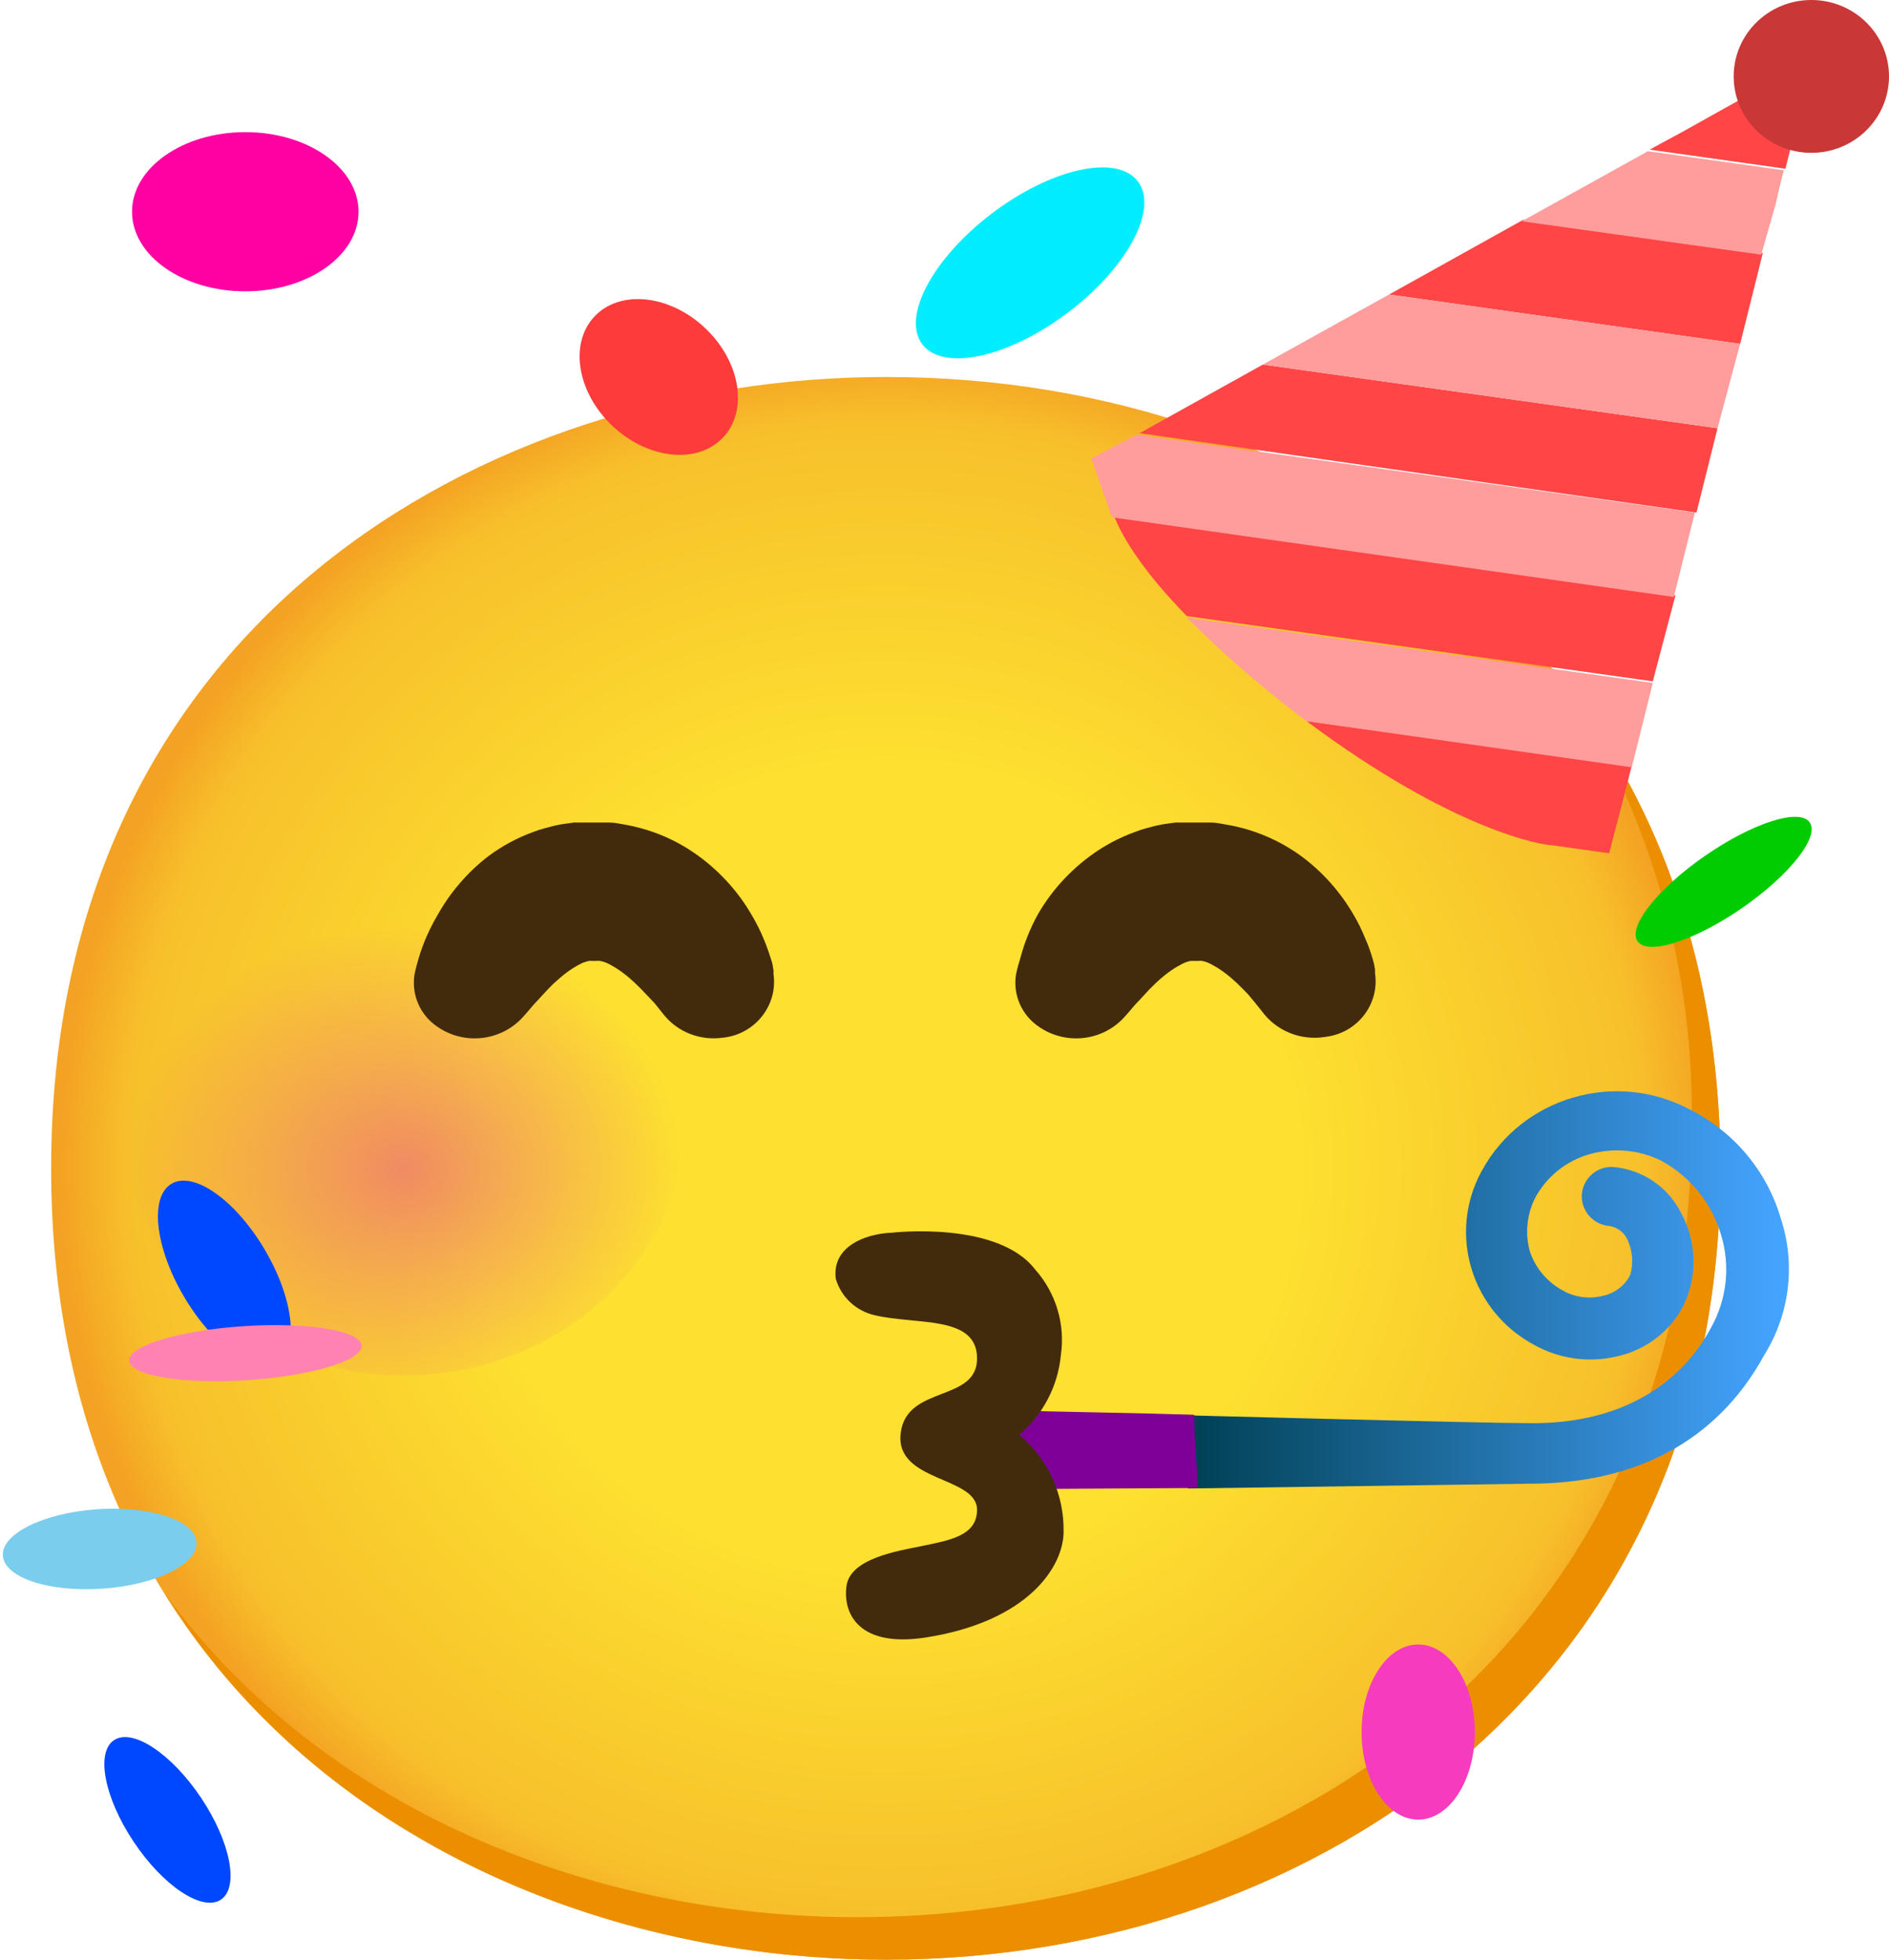 <svg width="81" height="84" viewBox="0 0 81 84" fill="none" xmlns="http://www.w3.org/2000/svg">
<path d="M37.989 84C20.778 84 2.193 73.382 2.193 50.079C2.193 26.776 20.778 16.159 37.989 16.159C47.549 16.159 56.373 19.25 62.915 24.893C70.004 31.089 73.771 39.823 73.771 50.079C73.771 60.335 70.004 69.015 62.915 75.204C56.373 80.847 47.486 84 37.989 84Z" fill="url(#paint0_radial_257_33)"/>
<path d="M67.535 29.915C70.92 35.442 72.655 41.802 72.537 48.257C72.537 58.493 68.77 67.193 61.68 73.382C55.138 79.025 46.258 82.178 36.755 82.178C25.613 82.178 13.91 77.722 7.036 68.258C13.675 78.978 26.155 84 37.989 84C47.486 84 56.373 80.847 62.915 75.204C70.005 69.008 73.772 60.335 73.772 50.079C73.772 42.348 71.628 35.477 67.535 29.915V29.915Z" fill="#EB8F00"/>
<path opacity="0.8" d="M17.317 58.957C24.021 58.957 29.457 53.916 29.457 47.698C29.457 41.48 24.021 36.439 17.317 36.439C10.612 36.439 5.176 41.48 5.176 47.698C5.176 53.916 10.612 58.957 17.317 58.957Z" fill="url(#paint1_radial_257_33)"/>
<path opacity="0.8" d="M59.217 58.957C65.922 58.957 71.357 53.916 71.357 47.698C71.357 41.48 65.922 36.439 59.217 36.439C52.512 36.439 47.077 41.48 47.077 47.698C47.077 53.916 52.512 58.957 59.217 58.957Z" fill="url(#paint2_radial_257_33)"/>
<path d="M10.518 12.487C13.2 12.487 15.374 10.96 15.374 9.076C15.374 7.191 13.2 5.664 10.518 5.664C7.836 5.664 5.662 7.191 5.662 9.076C5.662 10.96 7.836 12.487 10.518 12.487Z" fill="#FF00A2"/>
<path d="M30.946 18.813C32.084 17.694 31.799 15.598 30.308 14.133C28.819 12.667 26.688 12.386 25.55 13.506C24.413 14.625 24.698 16.72 26.188 18.186C27.678 19.651 29.808 19.932 30.946 18.813Z" fill="#FD3B3B"/>
<path d="M45.827 13.372C48.372 11.434 49.693 8.921 48.779 7.759C47.864 6.596 45.059 7.225 42.514 9.163C39.969 11.1 38.648 13.613 39.562 14.776C40.477 15.938 43.282 15.309 45.827 13.372Z" fill="#00EEFF"/>
<path d="M11.876 58.415C12.839 57.869 12.609 55.706 11.364 53.585C10.119 51.463 8.329 50.187 7.367 50.733C6.405 51.279 6.634 53.442 7.88 55.563C9.125 57.685 10.914 58.962 11.876 58.415Z" fill="#0048FF"/>
<path d="M60.813 77.995C62.154 77.995 63.241 76.315 63.241 74.242C63.241 72.169 62.154 70.489 60.813 70.489C59.472 70.489 58.385 72.169 58.385 74.242C58.385 76.315 59.472 77.995 60.813 77.995Z" fill="#F63BBE"/>
<path d="M74.708 38.916C76.744 37.506 78.038 35.863 77.597 35.247C77.155 34.63 75.147 35.274 73.111 36.684C71.074 38.094 69.781 39.736 70.222 40.353C70.663 40.969 72.672 40.326 74.708 38.916Z" fill="#00CC00"/>
<path d="M9.464 81.432C10.265 80.915 9.892 78.963 8.63 77.073C7.369 75.182 5.698 74.068 4.897 74.585C4.096 75.102 4.469 77.054 5.73 78.944C6.992 80.835 8.663 81.948 9.464 81.432Z" fill="#0048FF"/>
<path d="M4.397 68.097C6.691 67.937 8.494 67.046 8.427 66.106C8.359 65.166 6.445 64.534 4.152 64.694C1.859 64.854 0.055 65.746 0.123 66.685C0.191 67.625 2.104 68.257 4.397 68.097Z" fill="#7ACDED"/>
<path d="M10.601 59.16C13.353 58.98 15.549 58.316 15.506 57.677C15.463 57.037 13.196 56.665 10.444 56.845C7.691 57.026 5.495 57.69 5.538 58.329C5.582 58.968 7.848 59.34 10.601 59.16Z" fill="#FF82B2"/>
<path d="M76.352 52.202C75.762 50.195 74.354 48.517 72.467 47.561C69.276 45.855 65.28 47.022 63.553 50.161C63.539 50.182 63.532 50.202 63.518 50.223C62.075 52.898 63.095 56.221 65.808 57.66C66.883 58.254 68.145 58.425 69.346 58.138C70.58 57.865 71.621 57.067 72.19 55.955C72.807 54.672 72.752 53.17 72.051 51.929C71.482 50.837 70.379 50.114 69.137 50.018C68.423 50.004 67.84 50.564 67.826 51.267C67.819 51.901 68.291 52.447 68.929 52.543C69.283 52.563 69.602 52.775 69.762 53.089C70.004 53.573 70.053 54.139 69.9 54.658C69.665 55.115 69.234 55.443 68.721 55.545C68.159 55.688 67.563 55.613 67.056 55.34C66.362 54.979 65.842 54.365 65.599 53.635C65.391 52.884 65.468 52.086 65.808 51.383C66.293 50.455 67.146 49.759 68.166 49.472C69.186 49.185 70.268 49.281 71.219 49.745C72.46 50.414 73.383 51.547 73.785 52.884C74.209 54.228 74.056 55.682 73.369 56.91C72.051 59.366 69.484 61.004 65.738 61.004C63.588 61.004 50.788 60.663 50.788 60.663L50.941 63.802L65.599 63.597C69.97 63.597 73.577 61.891 75.658 58.07C76.754 56.309 77.004 54.16 76.352 52.202V52.202Z" fill="url(#paint3_linear_257_33)"/>
<path d="M42.429 62.3C42.852 62.744 43.178 63.263 43.4 63.829L51.343 63.781C51.343 62.758 51.205 61.734 51.205 60.642C49.124 60.574 44.836 60.506 43.505 60.458C43.31 61.161 42.929 61.802 42.388 62.3H42.429Z" fill="#7F0099"/>
<path d="M66.571 36.234L68.999 36.575L69.623 34.187L69.97 32.822L56.026 30.911C62.339 35.62 66.154 36.234 66.571 36.234Z" fill="#FF4545"/>
<path d="M77.74 2.525L72.12 5.664L70.733 6.414L76.56 7.233C76.976 5.527 77.74 2.525 77.74 2.525V2.525Z" fill="#FF4545"/>
<path d="M65.322 9.417L59.564 12.624L74.618 14.739L75.589 10.85L65.322 9.417Z" fill="#FF4545"/>
<path d="M48.881 18.56H48.811L72.745 21.972L73.647 18.356L54.153 15.626L48.881 18.56Z" fill="#FF4545"/>
<path d="M50.893 26.408L70.872 29.205L71.843 25.521L47.771 22.109C48.048 22.859 48.881 24.361 50.893 26.408Z" fill="#FF4545"/>
<path d="M54.153 15.626L73.647 18.356L74.618 14.739L59.564 12.624L54.153 15.626Z" fill="#FF9C9C"/>
<path d="M76.144 8.734C76.144 8.734 76.352 7.779 76.491 7.301L70.664 6.482L65.253 9.485L75.52 10.918L76.144 8.734Z" fill="#FF9C9C"/>
<path d="M46.8 19.652L47.563 21.836C47.59 21.959 47.639 22.075 47.702 22.177L71.773 25.589L72.675 21.972L48.742 18.629L46.8 19.652Z" fill="#FF9C9C"/>
<path d="M55.749 30.707C55.818 30.775 55.957 30.843 56.026 30.912L69.97 32.89L70.872 29.274L50.893 26.476C52.412 27.991 54.035 29.404 55.749 30.707V30.707Z" fill="#FF9C9C"/>
<path d="M77.67 6.551C79.509 6.551 81 5.084 81 3.275C81 1.466 79.509 0 77.67 0C75.831 0 74.34 1.466 74.34 3.275C74.34 5.084 75.831 6.551 77.67 6.551Z" fill="#C93737"/>
<path d="M43.706 61.502C44.725 60.636 45.364 59.414 45.489 58.09C45.683 56.76 45.28 55.415 44.379 54.406C42.762 52.317 38.267 52.836 38.267 52.836C37.06 52.884 35.665 53.45 35.839 54.815C36.068 55.6 36.713 56.2 37.518 56.378C39.294 56.794 41.826 56.378 41.895 58.152C41.978 60.144 38.87 59.325 38.621 61.434C38.371 63.542 41.895 63.263 41.895 64.716C41.895 65.828 40.736 66.019 39.516 66.272C38.468 66.484 36.456 66.804 36.297 67.985C36.137 69.165 36.824 70.619 39.654 70.196C44.108 69.513 45.606 67.132 45.606 65.658C45.634 64.061 44.941 62.539 43.706 61.502Z" fill="#422B0D"/>
<path d="M28.458 43.488L28.354 43.358L28.076 43.01L27.722 42.635C27.584 42.484 27.417 42.321 27.251 42.157C27.077 41.993 26.897 41.836 26.703 41.693C26.529 41.563 26.349 41.447 26.155 41.345C26.023 41.27 25.877 41.215 25.724 41.188C25.676 41.181 25.634 41.181 25.586 41.188C25.586 41.188 25.586 41.188 25.53 41.188H25.655H25.294C25.204 41.188 25.294 41.188 25.294 41.188H25.343C25.315 41.181 25.294 41.181 25.267 41.188C25.114 41.215 24.968 41.27 24.837 41.345C24.642 41.447 24.462 41.563 24.288 41.693C24.108 41.829 23.921 41.993 23.74 42.157C23.401 42.484 23.102 42.839 22.894 43.051L22.561 43.44L22.409 43.61C21.465 44.641 19.883 44.805 18.739 43.999C18.01 43.501 17.636 42.635 17.774 41.768C17.774 41.768 17.823 41.509 17.948 41.086C18.142 40.431 18.42 39.803 18.767 39.216C19.308 38.247 20.043 37.394 20.924 36.712C21.527 36.261 22.193 35.9 22.908 35.647C23.102 35.572 23.31 35.511 23.512 35.463C23.74 35.395 23.969 35.347 24.205 35.313L24.608 35.258H24.941H25.301H25.815H26.148C26.363 35.258 26.585 35.313 26.8 35.347C27.223 35.422 27.632 35.531 28.035 35.674C28.749 35.927 29.415 36.289 30.019 36.739C30.913 37.408 31.67 38.247 32.225 39.209C32.426 39.544 32.606 39.898 32.752 40.26C32.884 40.56 32.981 40.881 33.064 41.12C33.147 41.359 33.14 41.475 33.168 41.591V41.748C33.355 43.065 32.419 44.286 31.08 44.47C31.052 44.477 31.024 44.477 31.004 44.477C30.039 44.62 29.061 44.245 28.458 43.488V43.488Z" fill="#422B0D"/>
<path d="M54.222 43.488L54.118 43.358L53.841 43.01L53.529 42.635C53.39 42.484 53.223 42.321 53.057 42.157C52.883 41.993 52.703 41.836 52.509 41.693C52.336 41.563 52.155 41.447 51.961 41.345C51.829 41.27 51.683 41.215 51.538 41.188C51.489 41.181 51.447 41.181 51.399 41.188C51.399 41.188 51.357 41.188 51.343 41.188H51.447H51.087C50.99 41.188 51.087 41.188 51.087 41.188H51.135H51.059C50.913 41.215 50.768 41.27 50.636 41.345C50.442 41.447 50.261 41.563 50.088 41.693C49.894 41.836 49.713 41.993 49.54 42.157C49.193 42.484 48.902 42.839 48.687 43.051L48.353 43.44L48.201 43.61C47.257 44.641 45.676 44.805 44.531 43.999C43.803 43.501 43.428 42.635 43.567 41.768C43.567 41.768 43.615 41.509 43.747 41.086C43.921 40.424 44.177 39.782 44.51 39.182C45.065 38.22 45.821 37.38 46.716 36.712C47.32 36.261 47.993 35.9 48.707 35.647C48.902 35.572 49.103 35.511 49.304 35.463C49.533 35.395 49.762 35.347 49.998 35.313L50.4 35.258H50.733H51.094H51.607H51.94C52.162 35.258 52.377 35.313 52.592 35.347C53.764 35.545 54.868 36.016 55.818 36.712C56.713 37.38 57.462 38.22 58.024 39.182C58.225 39.516 58.399 39.871 58.544 40.233C58.669 40.512 58.773 40.799 58.856 41.093C58.905 41.249 58.94 41.406 58.961 41.563V41.72C59.155 43.03 58.225 44.252 56.893 44.436C56.865 44.443 56.838 44.443 56.803 44.45C55.832 44.6 54.847 44.238 54.222 43.488V43.488Z" fill="#422B0D"/>
<defs>
<radialGradient id="paint0_radial_257_33" cx="0" cy="0" r="1" gradientUnits="userSpaceOnUse" gradientTransform="translate(37.982 50.079) scale(35.143 34.568)">
<stop offset="0.5" stop-color="#FDE030"/>
<stop offset="0.92" stop-color="#F7C02B"/>
<stop offset="1" stop-color="#F4A223"/>
</radialGradient>
<radialGradient id="paint1_radial_257_33" cx="0" cy="0" r="1" gradientUnits="userSpaceOnUse" gradientTransform="translate(17.317 50.099) scale(13.214 11.671)">
<stop stop-color="#ED7770"/>
<stop offset="0.9" stop-color="#ED7770" stop-opacity="0"/>
</radialGradient>
<radialGradient id="paint2_radial_257_33" cx="0" cy="0" r="1" gradientUnits="userSpaceOnUse" gradientTransform="translate(81.638 798.983) scale(13.479 13.258)">
<stop stop-color="#ED7770"/>
<stop offset="0.9" stop-color="#ED7770" stop-opacity="0"/>
</radialGradient>
<linearGradient id="paint3_linear_257_33" x1="50.886" y1="55.29" x2="76.685" y2="55.29" gradientUnits="userSpaceOnUse">
<stop stop-color="#004054"/>
<stop offset="0.99" stop-color="#45A4FF"/>
</linearGradient>
</defs>
</svg>
